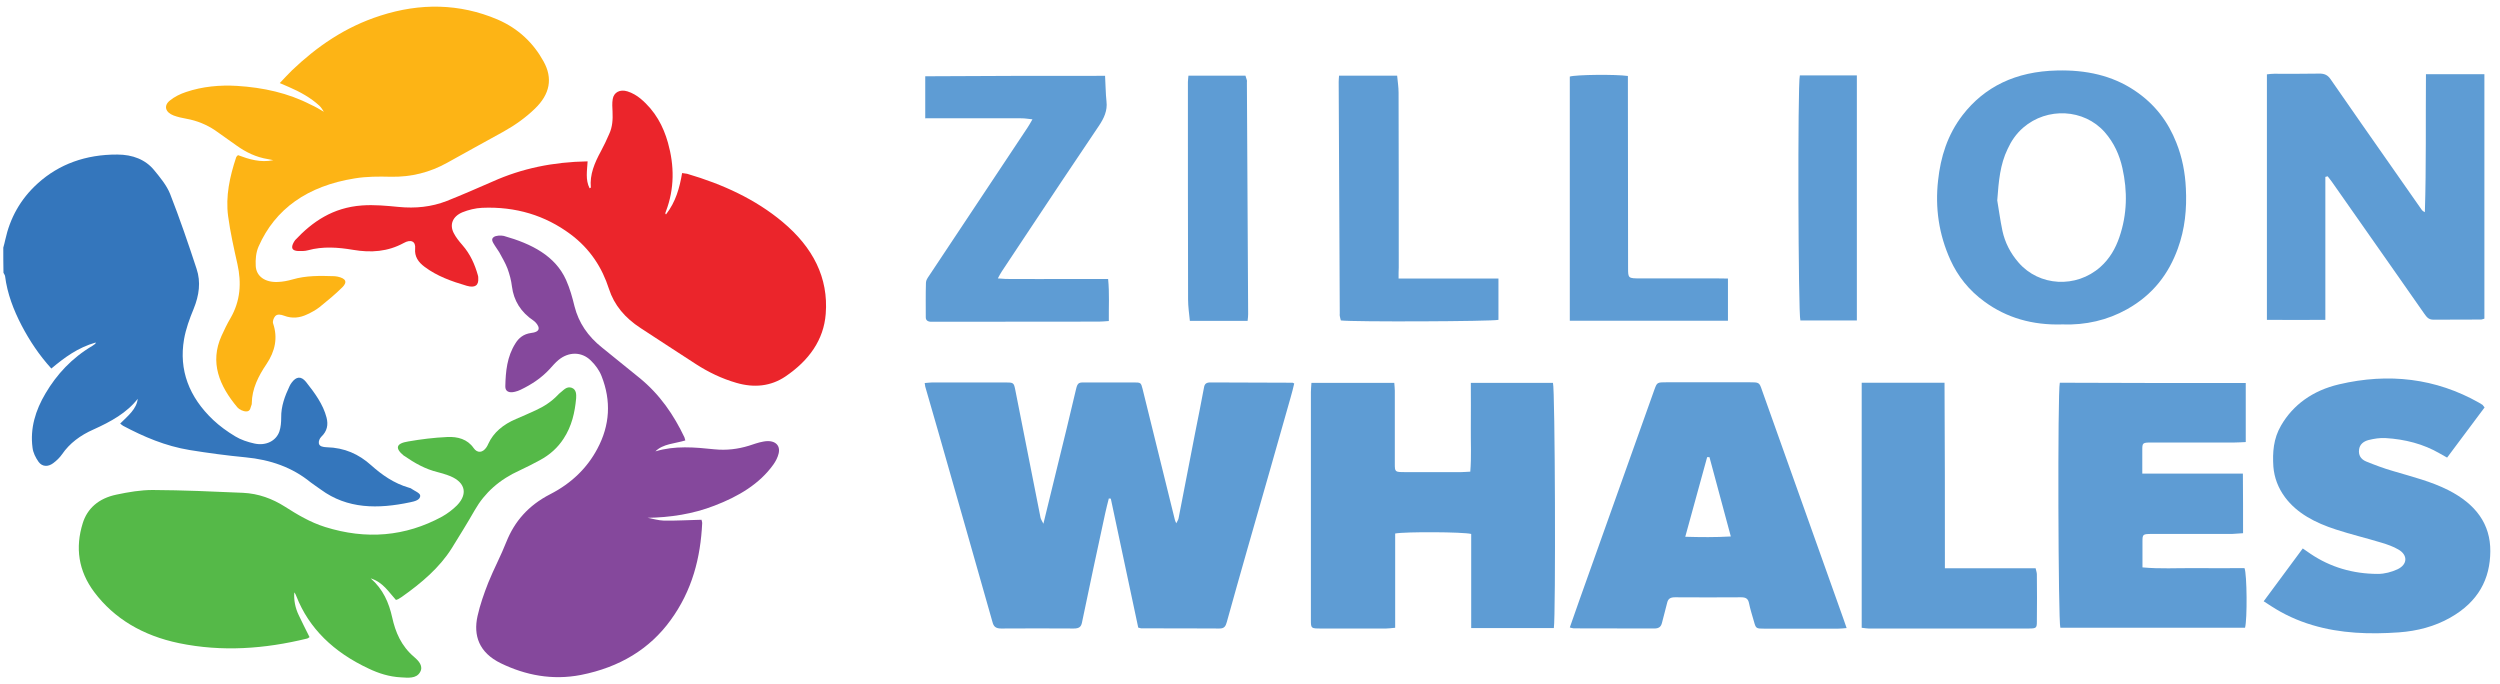 <svg width="190" height="52" viewBox="0 0 190 52" fill="none" xmlns="http://www.w3.org/2000/svg">
<g clip-path="url(#clip0)">
<path d="M0.25 18.82C0.305 18.617 0.359 18.426 0.4 18.224C0.754 16.604 1.531 15.142 2.88 13.928C4.488 12.477 6.518 11.735 8.916 11.746C10.075 11.746 11.056 12.128 11.71 12.927C12.173 13.489 12.664 14.085 12.923 14.726C13.659 16.604 14.313 18.516 14.939 20.428C15.28 21.44 15.13 22.452 14.721 23.464C14.408 24.218 14.122 25.005 13.986 25.792C13.59 28.109 14.354 30.167 16.207 31.921C16.697 32.382 17.27 32.798 17.869 33.158C18.291 33.417 18.823 33.597 19.341 33.709C20.213 33.9 20.99 33.507 21.235 32.787C21.344 32.45 21.371 32.09 21.371 31.73C21.358 30.886 21.644 30.11 22.012 29.334C22.052 29.244 22.107 29.166 22.162 29.087C22.516 28.604 22.884 28.57 23.252 29.02C23.919 29.863 24.56 30.729 24.819 31.741C24.955 32.281 24.873 32.764 24.41 33.203C24.287 33.327 24.205 33.541 24.233 33.698C24.274 33.934 24.56 33.979 24.819 33.99C26.195 34.024 27.271 34.519 28.198 35.351C29.016 36.082 29.929 36.734 31.101 37.072C31.169 37.094 31.237 37.105 31.278 37.15C31.509 37.308 31.904 37.465 31.932 37.645C31.973 37.994 31.509 38.106 31.169 38.174C28.73 38.691 26.399 38.691 24.383 37.207C24.124 37.015 23.851 36.847 23.606 36.656C22.23 35.531 20.567 34.935 18.646 34.755C17.229 34.62 15.812 34.429 14.422 34.204C12.568 33.9 10.92 33.192 9.353 32.36C9.284 32.326 9.23 32.258 9.134 32.191C9.72 31.606 10.402 31.078 10.47 30.279C10.483 30.245 10.497 30.223 10.511 30.189C10.497 30.223 10.497 30.257 10.483 30.29C9.652 31.37 8.426 32.045 7.104 32.641C6.109 33.079 5.292 33.687 4.72 34.519C4.542 34.778 4.297 35.014 4.038 35.205C3.643 35.497 3.207 35.475 2.934 35.104C2.703 34.778 2.512 34.395 2.471 34.013C2.28 32.562 2.689 31.19 3.466 29.886C4.311 28.457 5.455 27.209 7.036 26.276C7.104 26.231 7.172 26.186 7.24 26.129C7.254 26.118 7.254 26.096 7.281 26.028C5.905 26.422 4.897 27.175 3.902 28.008C2.962 26.973 2.253 25.893 1.654 24.757C1.027 23.554 0.55 22.306 0.386 20.99C0.373 20.9 0.305 20.821 0.264 20.731C0.25 20.09 0.25 19.461 0.25 18.82Z" fill="#3476BC"/>
<path d="M70.277 29.11C70.508 29.098 70.686 29.065 70.863 29.065C72.702 29.065 74.542 29.065 76.382 29.065C77.036 29.065 77.049 29.087 77.158 29.616C77.799 32.854 78.439 36.105 79.08 39.343C79.107 39.456 79.175 39.568 79.298 39.804C79.665 38.309 79.993 36.937 80.333 35.565C80.824 33.574 81.314 31.572 81.778 29.582C81.9 29.042 82.023 29.065 82.513 29.065C83.713 29.065 84.925 29.065 86.124 29.065C86.71 29.065 86.71 29.076 86.833 29.548C87.651 32.866 88.468 36.172 89.286 39.489C89.299 39.557 89.327 39.613 89.395 39.771C89.49 39.58 89.558 39.489 89.572 39.388C89.994 37.229 90.403 35.07 90.826 32.922C91.057 31.764 91.289 30.605 91.507 29.436C91.548 29.188 91.671 29.065 91.984 29.065C94.069 29.076 96.154 29.076 98.239 29.087C98.252 29.087 98.279 29.11 98.361 29.143C98.279 29.481 98.198 29.841 98.089 30.2C96.999 34.058 95.895 37.915 94.791 41.761C94.273 43.594 93.742 45.439 93.238 47.272C93.156 47.542 93.088 47.778 92.665 47.767C90.689 47.755 88.714 47.755 86.738 47.755C86.697 47.755 86.656 47.733 86.506 47.699C85.811 44.46 85.116 41.176 84.421 37.893C84.367 37.893 84.326 37.893 84.271 37.881C84.176 38.252 84.081 38.624 83.999 38.995C83.399 41.772 82.8 44.55 82.227 47.328C82.159 47.654 81.996 47.767 81.6 47.767C79.761 47.755 77.921 47.755 76.082 47.767C75.646 47.767 75.509 47.587 75.428 47.272C74.079 42.492 72.702 37.713 71.34 32.922C70.999 31.741 70.658 30.56 70.318 29.38C70.304 29.323 70.304 29.256 70.277 29.11Z" fill="#5E9CD4"/>
<path d="M44.659 12.263C44.618 12.983 44.482 13.658 44.809 14.31C44.85 14.287 44.904 14.265 44.904 14.254C44.809 13.264 45.19 12.376 45.667 11.498C45.899 11.071 46.103 10.633 46.294 10.194C46.553 9.643 46.58 9.069 46.553 8.485C46.539 8.17 46.512 7.844 46.567 7.529C46.648 7.023 47.112 6.764 47.684 6.944C48.052 7.056 48.406 7.27 48.679 7.495C49.796 8.428 50.409 9.587 50.764 10.846C51.254 12.589 51.268 14.332 50.614 16.053C50.6 16.109 50.573 16.154 50.559 16.21C50.559 16.222 50.573 16.244 50.614 16.3C51.363 15.333 51.649 14.276 51.84 13.152C52.004 13.174 52.113 13.185 52.222 13.208C54.947 14.006 57.427 15.153 59.471 16.863C61.788 18.797 62.973 21.114 62.755 23.858C62.605 25.814 61.501 27.389 59.689 28.615C58.585 29.357 57.318 29.492 55.969 29.098C54.838 28.772 53.83 28.277 52.903 27.681C51.486 26.77 50.096 25.848 48.692 24.937C47.493 24.161 46.676 23.183 46.281 21.957C45.763 20.349 44.863 18.921 43.351 17.796C41.443 16.379 39.208 15.682 36.633 15.794C36.129 15.817 35.597 15.952 35.148 16.132C34.398 16.447 34.153 17.065 34.48 17.706C34.643 18.032 34.889 18.336 35.134 18.617C35.747 19.314 36.088 20.102 36.319 20.922C36.347 20.99 36.347 21.069 36.347 21.147C36.388 21.687 36.102 21.901 35.475 21.721C34.316 21.384 33.199 20.979 32.272 20.281C31.782 19.922 31.496 19.483 31.55 18.898C31.605 18.347 31.237 18.156 30.678 18.471C29.479 19.123 28.212 19.224 26.835 18.988C25.704 18.797 24.546 18.707 23.402 19.022C23.17 19.089 22.911 19.078 22.666 19.078C22.243 19.056 22.121 18.887 22.257 18.55C22.298 18.448 22.366 18.336 22.434 18.246C23.742 16.852 25.296 15.772 27.517 15.614C28.43 15.547 29.37 15.637 30.297 15.727C31.578 15.851 32.79 15.727 33.949 15.277C35.134 14.805 36.292 14.299 37.45 13.793C39.658 12.803 42.029 12.308 44.659 12.263Z" fill="#EB252B"/>
<path d="M49.81 34.305C51.281 33.855 52.794 33.99 54.306 34.148C55.206 34.238 56.064 34.136 56.909 33.878C57.263 33.765 57.618 33.63 57.999 33.563C58.844 33.394 59.348 33.799 59.171 34.485C59.103 34.766 58.953 35.059 58.776 35.306C57.727 36.779 56.119 37.735 54.293 38.432C52.671 39.062 50.941 39.332 49.156 39.355C49.128 39.343 49.087 39.321 49.074 39.321C49.087 39.321 49.128 39.332 49.169 39.343C49.605 39.422 50.041 39.557 50.477 39.568C51.404 39.58 52.331 39.523 53.312 39.501C53.325 39.557 53.366 39.658 53.366 39.76C53.243 42.368 52.617 44.876 50.954 47.148C49.387 49.307 47.112 50.713 44.141 51.298C41.974 51.714 39.944 51.32 38.064 50.409C36.401 49.6 35.965 48.295 36.292 46.822C36.483 45.967 36.783 45.112 37.11 44.28C37.532 43.234 38.077 42.222 38.486 41.176C39.099 39.647 40.135 38.421 41.825 37.555C43.446 36.723 44.632 35.553 45.395 34.114C46.362 32.315 46.458 30.459 45.722 28.592C45.558 28.165 45.258 27.738 44.891 27.389C44.196 26.714 43.214 26.726 42.451 27.355C42.192 27.569 41.988 27.816 41.77 28.052C41.17 28.705 40.421 29.211 39.576 29.616C39.44 29.683 39.29 29.739 39.14 29.773C38.69 29.886 38.391 29.751 38.404 29.357C38.431 28.233 38.527 27.108 39.181 26.084C39.426 25.691 39.781 25.387 40.353 25.308C40.625 25.275 40.952 25.196 40.939 24.937C40.925 24.746 40.748 24.521 40.571 24.386C39.562 23.712 39.045 22.834 38.908 21.777C38.854 21.316 38.731 20.855 38.568 20.405C38.404 19.978 38.159 19.573 37.941 19.168C37.846 19 37.709 18.842 37.614 18.674C37.491 18.46 37.26 18.19 37.532 18.01C37.696 17.898 38.064 17.875 38.295 17.931C40.407 18.527 42.206 19.449 43.024 21.282C43.31 21.924 43.501 22.61 43.664 23.284C43.977 24.521 44.672 25.556 45.763 26.422C46.703 27.175 47.643 27.94 48.583 28.705C50.164 29.987 51.213 31.55 52.017 33.237C52.044 33.304 52.058 33.372 52.085 33.473C51.281 33.72 50.396 33.72 49.81 34.305C49.728 34.35 49.633 34.384 49.537 34.418L49.523 34.406C49.633 34.373 49.714 34.339 49.81 34.305Z" fill="#85489C"/>
<path d="M28.171 43.954C29.125 44.786 29.561 45.821 29.806 46.923C30.051 48.036 30.487 49.094 31.482 49.937C31.85 50.252 32.191 50.645 31.918 51.095C31.632 51.59 31.005 51.511 30.46 51.478C29.588 51.433 28.77 51.174 28.021 50.814C25.35 49.566 23.483 47.755 22.529 45.326C22.488 45.225 22.448 45.112 22.366 45.023C22.325 45.607 22.434 46.181 22.693 46.732C22.952 47.294 23.238 47.834 23.524 48.419C23.47 48.453 23.401 48.52 23.333 48.531C20.117 49.319 16.874 49.555 13.604 48.88C10.838 48.306 8.671 47.002 7.172 45.011C5.946 43.381 5.714 41.615 6.286 39.771C6.627 38.657 7.486 37.87 8.862 37.589C9.761 37.398 10.688 37.24 11.601 37.24C13.89 37.252 16.179 37.353 18.469 37.454C19.654 37.51 20.703 37.904 21.644 38.5C22.597 39.107 23.565 39.692 24.709 40.052C27.83 41.03 30.801 40.783 33.594 39.265C34.017 39.029 34.412 38.725 34.739 38.399C35.624 37.477 35.325 36.554 34.003 36.105C33.771 36.026 33.539 35.947 33.294 35.891C32.313 35.655 31.496 35.182 30.733 34.654C30.719 34.643 30.705 34.631 30.678 34.62C30.01 34.069 30.092 33.698 31.019 33.552C31.986 33.383 32.981 33.259 33.976 33.214C34.793 33.169 35.529 33.383 35.992 34.047C36.279 34.463 36.687 34.418 36.973 33.99C37.028 33.912 37.069 33.822 37.11 33.732C37.505 32.866 38.241 32.258 39.222 31.842C39.726 31.629 40.23 31.404 40.721 31.179C41.361 30.887 41.92 30.515 42.383 30.032C42.438 29.976 42.492 29.908 42.56 29.863C42.819 29.672 43.051 29.335 43.446 29.47C43.814 29.605 43.8 29.987 43.787 30.268C43.691 31.336 43.46 32.382 42.833 33.338C42.397 34.013 41.797 34.564 41.02 34.98C40.53 35.239 40.026 35.508 39.508 35.745C37.955 36.442 36.837 37.454 36.088 38.759C35.529 39.737 34.929 40.704 34.33 41.671C33.403 43.145 32.041 44.303 30.528 45.371C30.446 45.427 30.351 45.484 30.256 45.54C30.215 45.562 30.174 45.562 30.092 45.596C29.533 44.989 29.125 44.258 28.171 43.954L28.143 43.932L28.171 43.954Z" fill="#55B948"/>
<path d="M24.614 8.496C24.505 8.338 24.423 8.17 24.273 8.035C23.619 7.428 22.802 6.978 21.943 6.607C21.739 6.517 21.548 6.438 21.262 6.314C21.589 5.977 21.875 5.651 22.189 5.347C24.069 3.559 26.208 2.052 28.92 1.186C31.932 0.219 34.916 0.253 37.805 1.478C39.426 2.176 40.557 3.3 41.307 4.661C42.029 5.954 41.797 7.158 40.653 8.26C39.958 8.934 39.154 9.508 38.268 10.003C36.837 10.801 35.393 11.577 33.976 12.376C32.681 13.095 31.264 13.467 29.683 13.433C28.784 13.41 27.857 13.41 26.971 13.556C23.36 14.13 20.908 15.884 19.654 18.73C19.45 19.191 19.409 19.719 19.436 20.214C19.477 21.001 20.145 21.474 21.112 21.429C21.494 21.417 21.875 21.339 22.23 21.238C23.265 20.934 24.328 20.956 25.391 20.99C25.486 20.99 25.568 21.012 25.663 21.024C26.277 21.159 26.427 21.429 26.018 21.834C25.486 22.362 24.887 22.857 24.287 23.34C24.015 23.554 23.688 23.734 23.347 23.892C22.788 24.161 22.202 24.229 21.589 23.993C21.344 23.903 21.071 23.846 20.908 24.038C20.785 24.184 20.703 24.431 20.758 24.589C21.126 25.68 20.908 26.692 20.254 27.67C19.627 28.592 19.15 29.559 19.136 30.639C19.136 30.673 19.136 30.718 19.123 30.752C19.027 30.954 19.055 31.269 18.714 31.269C18.482 31.269 18.182 31.123 18.046 30.965C16.656 29.312 15.934 27.535 16.833 25.533C17.038 25.084 17.256 24.622 17.515 24.184C18.278 22.868 18.36 21.496 18.046 20.079C17.774 18.865 17.501 17.65 17.338 16.436C17.133 14.917 17.46 13.422 17.951 11.948C17.964 11.903 18.019 11.858 18.087 11.791C18.932 12.106 19.79 12.376 20.771 12.173C20.635 12.151 20.512 12.117 20.376 12.095C19.45 11.948 18.687 11.566 17.992 11.071C17.433 10.689 16.901 10.284 16.343 9.902C15.702 9.474 14.98 9.171 14.163 9.024C13.835 8.968 13.495 8.889 13.195 8.777C12.568 8.541 12.418 8.035 12.909 7.641C13.25 7.36 13.699 7.135 14.149 6.989C15.389 6.573 16.697 6.449 18.019 6.528C20.008 6.652 21.902 7.068 23.619 7.956C23.96 8.102 24.287 8.305 24.614 8.496L24.655 8.518L24.614 8.496Z" fill="#FDB415"/>
<path d="M118.092 47.733C116.007 47.733 113.95 47.733 111.811 47.733C111.811 45.326 111.811 42.942 111.811 40.58C111.197 40.423 106.796 40.401 106.033 40.547C106.033 42.908 106.033 45.292 106.033 47.71C105.747 47.733 105.556 47.767 105.352 47.767C103.689 47.767 102.04 47.767 100.378 47.767C99.642 47.767 99.628 47.755 99.628 47.126C99.628 44.494 99.628 41.851 99.628 39.22C99.628 36.082 99.628 32.933 99.628 29.796C99.628 29.582 99.656 29.357 99.669 29.098C101.781 29.098 103.839 29.098 105.965 29.098C105.978 29.301 106.006 29.503 106.006 29.694C106.006 31.55 106.006 33.394 106.006 35.25C106.006 35.868 106.019 35.88 106.769 35.88C108.2 35.88 109.63 35.88 111.061 35.88C111.265 35.88 111.456 35.857 111.742 35.846C111.838 34.71 111.77 33.597 111.783 32.483C111.797 31.37 111.783 30.245 111.783 29.098C113.923 29.098 115.98 29.098 118.024 29.098C118.188 29.515 118.242 46.754 118.092 47.733Z" fill="#5E9CD4"/>
<path d="M140.344 47.733C140.085 47.755 139.881 47.778 139.69 47.778C137.823 47.778 135.97 47.778 134.103 47.778C133.463 47.778 133.449 47.766 133.299 47.227C133.163 46.754 133.013 46.282 132.918 45.81C132.85 45.517 132.7 45.394 132.332 45.394C130.656 45.405 128.98 45.405 127.29 45.394C126.922 45.394 126.772 45.528 126.704 45.81C126.581 46.327 126.432 46.833 126.309 47.339C126.241 47.609 126.105 47.766 125.723 47.766C123.679 47.755 121.635 47.766 119.605 47.755C119.523 47.755 119.441 47.721 119.305 47.688C119.55 46.99 119.782 46.316 120.027 45.63C121.935 40.288 123.829 34.946 125.737 29.604C125.941 29.053 125.941 29.053 126.691 29.053C128.775 29.053 130.86 29.053 132.945 29.053C133.695 29.053 133.708 29.053 133.913 29.66C135.193 33.248 136.461 36.824 137.742 40.411C138.518 42.582 139.295 44.752 140.058 46.912C140.154 47.17 140.235 47.429 140.344 47.733ZM129.92 34.744C129.865 34.744 129.797 34.744 129.743 34.744C129.198 36.723 128.653 38.713 128.08 40.794C129.266 40.828 130.356 40.839 131.542 40.771C130.996 38.725 130.451 36.734 129.92 34.744Z" fill="#5E9CD4"/>
<path d="M170.677 29.11C170.677 30.617 170.677 32.079 170.677 33.597C170.377 33.608 170.105 33.63 169.846 33.63C167.761 33.63 165.676 33.63 163.578 33.63C162.814 33.63 162.814 33.642 162.814 34.249C162.814 34.8 162.814 35.362 162.814 35.992C165.39 35.992 167.87 35.992 170.459 35.992C170.473 37.533 170.473 39.006 170.473 40.524C170.146 40.547 169.887 40.569 169.628 40.58C167.611 40.58 165.594 40.58 163.564 40.58C162.842 40.58 162.828 40.603 162.828 41.165C162.828 41.795 162.828 42.436 162.828 43.122C164.163 43.246 165.458 43.167 166.739 43.178C168.033 43.19 169.314 43.178 170.582 43.178C170.772 43.628 170.8 47.069 170.622 47.71C165.949 47.71 161.275 47.71 156.587 47.71C156.424 47.305 156.369 29.784 156.546 29.087C161.22 29.11 165.894 29.11 170.677 29.11Z" fill="#5E9CD4"/>
<path d="M176.727 13.444C176.727 17.032 176.727 20.63 176.727 24.308C175.201 24.319 173.77 24.319 172.285 24.308C172.285 18.055 172.285 11.87 172.285 5.651C172.476 5.628 172.653 5.606 172.83 5.606C173.961 5.606 175.106 5.617 176.237 5.594C176.659 5.583 176.904 5.707 177.109 5.999C178.689 8.293 180.297 10.576 181.892 12.859C182.6 13.883 183.322 14.906 184.031 15.918C184.085 15.997 184.154 16.064 184.29 16.121C184.399 12.634 184.344 9.159 184.372 5.639C185.884 5.639 187.315 5.639 188.814 5.639C188.814 11.847 188.814 18.021 188.814 24.218C188.719 24.24 188.637 24.285 188.555 24.285C187.356 24.296 186.143 24.285 184.944 24.296C184.535 24.296 184.413 24.06 184.249 23.846C183.527 22.823 182.818 21.811 182.11 20.788C180.488 18.471 178.867 16.154 177.245 13.849C177.136 13.691 177.013 13.545 176.904 13.399C176.823 13.422 176.768 13.433 176.727 13.444Z" fill="#5E9CD4"/>
<path d="M188.828 30.965C187.901 32.214 186.947 33.484 185.98 34.778C185.748 34.643 185.585 34.553 185.421 34.463C184.181 33.743 182.791 33.383 181.292 33.293C180.87 33.271 180.434 33.338 180.025 33.439C179.616 33.541 179.33 33.788 179.289 34.17C179.235 34.564 179.398 34.89 179.821 35.07C180.488 35.34 181.17 35.599 181.878 35.801C183.309 36.228 184.767 36.588 186.075 37.252C188.174 38.32 189.277 39.838 189.264 41.896C189.25 43.999 188.364 45.731 186.211 46.946C185.04 47.609 183.718 47.958 182.328 48.059C180.107 48.216 177.886 48.149 175.746 47.508C174.602 47.17 173.566 46.687 172.612 46.068C172.435 45.956 172.258 45.832 172.04 45.697C173.062 44.325 174.016 43.032 175.01 41.682C175.256 41.851 175.433 41.975 175.596 42.087C177.095 43.099 178.812 43.617 180.734 43.617C181.224 43.617 181.769 43.471 182.205 43.268C182.982 42.908 183.009 42.177 182.273 41.761C181.892 41.536 181.442 41.379 180.992 41.244C179.848 40.895 178.662 40.614 177.531 40.243C175.964 39.737 174.574 39.017 173.661 37.791C173.13 37.072 172.844 36.296 172.776 35.464C172.707 34.384 172.776 33.338 173.362 32.337C174.275 30.763 175.76 29.683 177.763 29.211C181.551 28.322 185.121 28.75 188.405 30.605C188.501 30.662 188.596 30.718 188.678 30.774C188.719 30.819 188.746 30.875 188.828 30.965Z" fill="#5E9CD4"/>
<path d="M156.723 24.656C154.461 24.724 152.499 24.15 150.837 22.936C149.638 22.07 148.793 20.99 148.234 19.764C147.348 17.808 147.062 15.794 147.294 13.714C147.485 11.937 148.002 10.25 149.161 8.743C150.823 6.595 153.194 5.426 156.328 5.358C158.522 5.302 160.512 5.729 162.229 6.877C163.796 7.922 164.79 9.283 165.403 10.846C165.853 11.971 166.071 13.129 166.126 14.31C166.207 15.873 166.058 17.403 165.513 18.898C164.831 20.776 163.659 22.385 161.643 23.509C160.171 24.33 158.508 24.724 156.723 24.656ZM151.791 15.232C151.9 15.851 152.009 16.706 152.186 17.549C152.377 18.426 152.785 19.236 153.412 19.956C154.979 21.766 157.786 21.924 159.626 20.293C160.348 19.652 160.784 18.865 161.07 18.032C161.67 16.289 161.697 14.535 161.302 12.769C161.084 11.791 160.675 10.858 159.953 10.037C158.386 8.271 155.592 8.125 153.766 9.699C153.221 10.172 152.853 10.723 152.581 11.319C152.009 12.499 151.9 13.748 151.791 15.232Z" fill="#5E9CD4"/>
<path d="M83.985 5.763C84.026 6.427 84.026 7.079 84.094 7.72C84.176 8.406 83.903 8.991 83.508 9.576C81.587 12.421 79.693 15.266 77.799 18.122C77.24 18.955 76.681 19.798 76.136 20.63C76.041 20.776 75.959 20.923 75.836 21.159C76.6 21.238 77.281 21.192 77.976 21.204C78.657 21.215 79.338 21.204 80.02 21.204C80.728 21.204 81.423 21.204 82.132 21.204C82.813 21.204 83.481 21.204 84.217 21.204C84.326 22.295 84.258 23.329 84.271 24.398C83.958 24.42 83.726 24.443 83.508 24.443C79.379 24.443 75.25 24.454 71.122 24.454C71.013 24.454 70.89 24.454 70.781 24.454C70.508 24.454 70.359 24.341 70.359 24.116C70.359 23.239 70.345 22.362 70.372 21.485C70.372 21.305 70.495 21.125 70.604 20.968C73.097 17.212 75.591 13.467 78.085 9.71C78.207 9.531 78.303 9.351 78.466 9.069C78.139 9.036 77.894 8.991 77.649 8.991C75.223 8.979 72.798 8.991 70.318 8.991C70.318 7.945 70.318 6.899 70.318 5.797C74.855 5.763 79.379 5.763 83.985 5.763Z" fill="#5E9CD4"/>
<path d="M147.812 43.19C150.183 43.19 152.431 43.19 154.707 43.19C154.748 43.381 154.802 43.516 154.802 43.651C154.816 44.843 154.816 46.046 154.802 47.238C154.802 47.722 154.761 47.767 154.189 47.767C150.128 47.767 146.068 47.767 142.007 47.767C141.857 47.767 141.707 47.733 141.489 47.71C141.489 41.503 141.489 35.317 141.489 29.087C143.588 29.087 145.645 29.087 147.784 29.087C147.812 33.777 147.812 38.432 147.812 43.19Z" fill="#5E9CD4"/>
<path d="M106.292 21.17C108.867 21.17 111.347 21.17 113.882 21.17C113.882 22.272 113.882 23.284 113.882 24.308C113.405 24.431 102.803 24.476 101.904 24.353C101.877 24.24 101.836 24.116 101.822 24.004C101.809 23.948 101.822 23.892 101.822 23.835C101.795 17.965 101.768 12.106 101.74 6.236C101.74 6.089 101.754 5.943 101.768 5.752C103.226 5.752 104.67 5.752 106.183 5.752C106.224 6.202 106.292 6.618 106.292 7.045C106.305 11.476 106.305 15.907 106.305 20.327C106.292 20.574 106.292 20.81 106.292 21.17Z" fill="#5E9CD4"/>
<path d="M131.324 21.17C131.324 22.295 131.324 23.307 131.324 24.375C127.317 24.375 123.338 24.375 119.305 24.375C119.305 18.167 119.305 11.993 119.305 5.819C119.782 5.673 122.78 5.639 123.72 5.774C123.72 5.988 123.72 6.224 123.72 6.46C123.72 11.094 123.734 15.727 123.734 20.36C123.734 21.159 123.734 21.159 124.715 21.159C126.636 21.159 128.571 21.159 130.492 21.159C130.751 21.17 130.996 21.17 131.324 21.17Z" fill="#5E9CD4"/>
<path d="M94.818 24.386C93.333 24.386 91.916 24.386 90.43 24.386C90.376 23.835 90.294 23.307 90.294 22.767C90.281 17.256 90.281 11.746 90.281 6.236C90.281 6.089 90.308 5.943 90.321 5.752C91.766 5.752 93.183 5.752 94.655 5.752C94.682 5.853 94.723 5.977 94.764 6.101C94.777 6.157 94.764 6.213 94.764 6.269C94.791 12.14 94.832 17.999 94.859 23.869C94.859 24.015 94.845 24.161 94.818 24.386Z" fill="#5E9CD4"/>
<path d="M141.121 5.729C141.121 11.96 141.121 18.134 141.121 24.353C139.663 24.353 138.246 24.353 136.829 24.353C136.665 23.959 136.611 6.348 136.788 5.729C138.205 5.729 139.622 5.729 141.121 5.729Z" fill="#5E9CD4"/>
</g>
<defs>
<clipPath id="clip0">
<rect width="189" height="51" fill="white" transform="translate(0.25 0.5)"/>
</clipPath>
</defs>
</svg>

